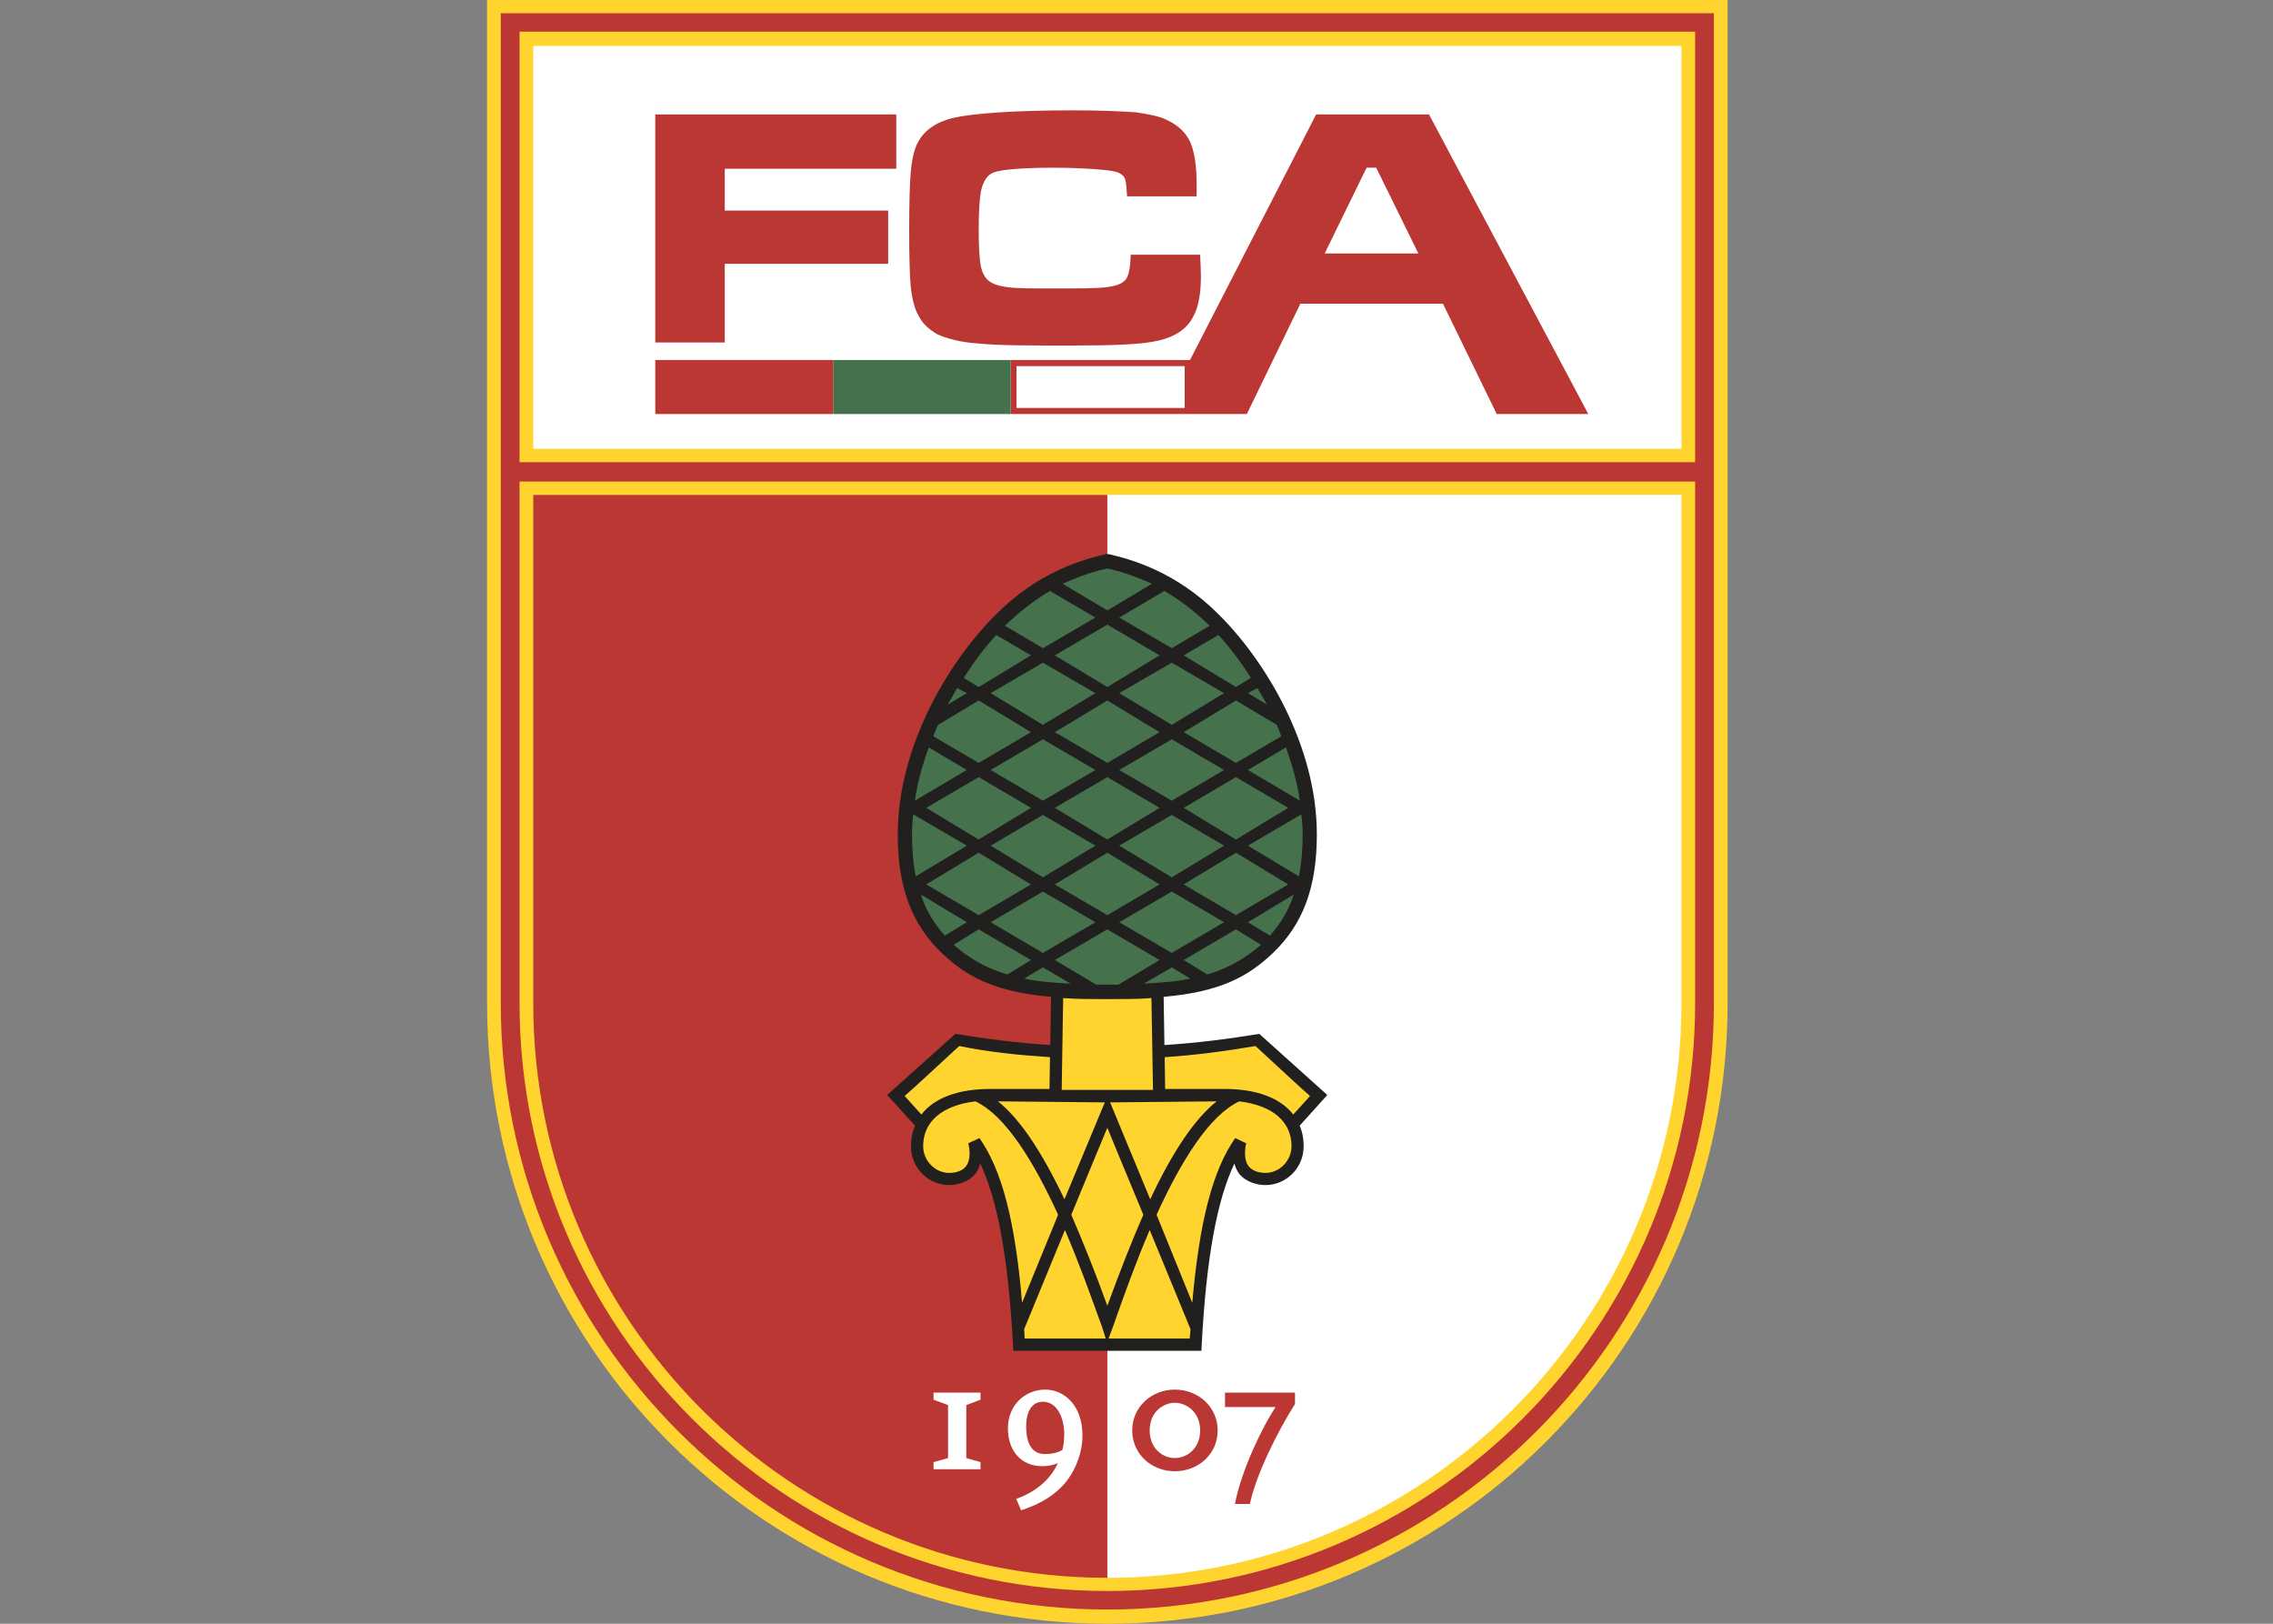 <?xml version="1.0" encoding="UTF-8"?>
<svg xmlns="http://www.w3.org/2000/svg" xmlns:xlink="http://www.w3.org/1999/xlink" width="35pt" height="25pt" viewBox="0 0 35 25" version="1.1">
<rect x="0" y="0" width="35" height="25" fill="#808080" stroke="none"/>
<g id="surface1">
<path style=" stroke:none;fill-rule:nonzero;fill:rgb(100%,83.137%,18.039%);fill-opacity:1;" d="M 7.5 0 L 7.5 15.445 C 7.5 20.719 11.777 25 17.051 25 C 22.324 25 26.602 20.719 26.602 15.445 L 26.602 0 L 7.5 0 "/>
<path style=" stroke:none;fill-rule:nonzero;fill:rgb(72.941%,21.569%,20%);fill-opacity:1;" d="M 26.391 0.203 C 26.391 0.613 26.391 15.445 26.391 15.445 C 26.391 20.594 22.199 24.781 17.051 24.781 C 11.902 24.781 7.711 20.594 7.711 15.445 C 7.711 15.445 7.711 0.613 7.711 0.203 C 8.121 0.203 25.98 0.203 26.391 0.203 "/>
<path style=" stroke:none;fill-rule:nonzero;fill:rgb(100%,83.137%,18.039%);fill-opacity:1;" d="M 8 15.445 C 8 20.434 12.062 24.496 17.051 24.496 C 22.039 24.496 26.102 20.434 26.102 15.445 C 26.102 15.445 26.102 11.336 26.102 7.414 C 21.152 7.414 14.82 7.414 8 7.414 C 8 11.336 8 15.445 8 15.445 "/>
<path style=" stroke:none;fill-rule:nonzero;fill:rgb(100%,83.137%,18.039%);fill-opacity:1;" d="M 26.102 0.488 C 25.176 0.488 8.926 0.488 8 0.488 C 8 0.914 8 3.922 8 7.117 C 14.832 7.117 21.16 7.117 26.102 7.117 C 26.102 3.922 26.102 0.914 26.102 0.488 "/>
<path style=" stroke:none;fill-rule:nonzero;fill:rgb(100%,100%,100%);fill-opacity:1;" d="M 25.891 0.707 C 25.48 0.707 8.621 0.707 8.211 0.707 C 8.211 0.883 8.211 3.746 8.211 6.91 L 25.891 6.91 C 25.891 3.746 25.891 0.883 25.891 0.707 "/>
<path style=" stroke:none;fill-rule:nonzero;fill:rgb(100%,100%,100%);fill-opacity:1;" d="M 17.051 7.621 L 17.051 24.293 C 21.922 24.293 25.891 20.324 25.891 15.445 C 25.891 15.445 25.891 11.445 25.891 7.621 C 23.273 7.621 20.285 7.621 17.051 7.621 "/>
<path style=" stroke:none;fill-rule:nonzero;fill:rgb(72.941%,21.569%,20%);fill-opacity:1;" d="M 10.09 1.762 L 13.801 1.762 L 13.801 2.598 L 11.16 2.598 L 11.16 3.242 L 13.676 3.242 L 13.676 4.062 L 11.16 4.062 L 11.16 5.273 L 10.09 5.273 L 10.09 1.762 "/>
<path style=" stroke:none;fill-rule:nonzero;fill:rgb(72.941%,21.569%,20%);fill-opacity:1;" d="M 17.41 3.922 L 18.48 3.922 C 18.488 4.094 18.492 4.203 18.492 4.25 C 18.492 4.52 18.453 4.738 18.371 4.879 C 18.281 5.055 18.109 5.18 17.848 5.242 C 17.59 5.305 17.145 5.32 16.504 5.32 C 15.836 5.32 15.359 5.32 15.074 5.289 C 14.793 5.273 14.578 5.211 14.434 5.148 C 14.305 5.07 14.211 4.992 14.145 4.863 C 14.082 4.754 14.043 4.598 14.023 4.406 C 14.008 4.25 14 3.953 14 3.543 C 14 3.133 14.008 2.832 14.023 2.66 C 14.039 2.473 14.066 2.348 14.113 2.234 C 14.211 2.016 14.406 1.875 14.707 1.809 C 15.004 1.746 15.609 1.699 16.512 1.699 C 16.965 1.699 17.293 1.715 17.5 1.73 C 17.707 1.762 17.871 1.793 17.992 1.859 C 18.152 1.938 18.262 2.047 18.328 2.188 C 18.395 2.348 18.426 2.551 18.426 2.848 C 18.426 2.867 18.426 2.914 18.426 3.023 L 17.355 3.023 C 17.348 2.898 17.34 2.816 17.332 2.785 C 17.32 2.738 17.305 2.707 17.273 2.691 C 17.23 2.645 17.129 2.629 16.965 2.613 C 16.797 2.598 16.543 2.582 16.207 2.582 C 15.871 2.582 15.641 2.598 15.512 2.613 C 15.383 2.629 15.293 2.645 15.238 2.691 C 15.176 2.738 15.129 2.832 15.105 2.945 C 15.082 3.07 15.07 3.273 15.07 3.543 C 15.07 3.793 15.082 3.984 15.102 4.094 C 15.125 4.203 15.168 4.281 15.23 4.328 C 15.293 4.375 15.387 4.406 15.52 4.422 C 15.648 4.441 15.883 4.441 16.215 4.441 C 16.625 4.441 16.898 4.441 17.035 4.422 C 17.168 4.406 17.262 4.375 17.309 4.328 C 17.375 4.281 17.406 4.141 17.41 3.922 "/>
<path style=" stroke:none;fill-rule:nonzero;fill:rgb(72.941%,21.569%,20%);fill-opacity:1;" d="M 8.211 7.621 C 8.211 11.445 8.211 15.445 8.211 15.445 C 8.211 20.324 12.176 24.293 17.051 24.293 L 17.051 7.621 C 14.258 7.621 11.285 7.621 8.211 7.621 "/>
<path style=" stroke:none;fill-rule:nonzero;fill:rgb(72.941%,21.569%,20%);fill-opacity:1;" d="M 20.398 3.902 L 21.043 2.582 L 21.191 2.582 L 21.84 3.902 Z M 22.004 1.762 L 20.266 1.762 L 18.324 5.543 L 15.562 5.543 L 15.562 6.375 L 19.199 6.375 L 20.023 4.676 L 22.219 4.676 L 23.047 6.375 L 24.457 6.375 L 22.004 1.762 "/>
<path style=" stroke:none;fill-rule:nonzero;fill:rgb(27.451%,44.314%,30.196%);fill-opacity:1;" d="M 12.828 6.375 L 15.562 6.375 L 15.562 5.543 L 12.828 5.543 Z M 12.828 6.375 "/>
<path style=" stroke:none;fill-rule:nonzero;fill:rgb(72.941%,21.569%,20%);fill-opacity:1;" d="M 10.09 6.375 L 12.828 6.375 L 12.828 5.543 L 10.09 5.543 Z M 10.09 6.375 "/>
<path style=" stroke:none;fill-rule:nonzero;fill:rgb(100%,100%,100%);fill-opacity:1;" d="M 15.652 5.637 C 15.652 5.762 15.652 6.156 15.652 6.281 C 15.758 6.281 17.176 6.281 18.242 6.281 L 18.242 5.637 C 17.398 5.637 15.777 5.637 15.652 5.637 "/>
<path style=" stroke:none;fill-rule:nonzero;fill:rgb(100%,100%,100%);fill-opacity:1;" d="M 16.086 22.387 C 15.926 22.387 15.801 22.277 15.801 21.961 C 15.801 21.742 15.883 21.582 16.059 21.582 C 16.289 21.582 16.387 21.852 16.387 22.07 C 16.387 22.168 16.379 22.246 16.359 22.324 C 16.281 22.371 16.188 22.387 16.086 22.387 Z M 16.094 21.395 C 15.785 21.395 15.52 21.633 15.52 21.992 C 15.52 22.34 15.727 22.574 16.047 22.574 C 16.137 22.574 16.215 22.559 16.289 22.527 C 16.16 22.812 15.91 22.984 15.648 23.078 L 15.723 23.254 C 15.965 23.172 16.16 23.078 16.348 22.891 C 16.504 22.734 16.668 22.434 16.668 22.102 C 16.668 21.633 16.383 21.395 16.094 21.395 "/>
<path style=" stroke:none;fill-rule:nonzero;fill:rgb(100%,100%,100%);fill-opacity:1;" d="M 14.879 21.633 L 15.098 21.551 L 15.098 21.441 L 14.375 21.441 L 14.375 21.551 L 14.598 21.633 L 14.598 22.449 L 14.375 22.512 L 14.375 22.621 L 15.098 22.621 L 15.098 22.512 L 14.879 22.449 L 14.879 21.633 "/>
<path style=" stroke:none;fill-rule:nonzero;fill:rgb(72.941%,21.569%,20%);fill-opacity:1;" d="M 18.09 22.449 C 17.91 22.449 17.703 22.309 17.703 22.023 C 17.703 21.742 17.91 21.598 18.09 21.598 C 18.27 21.598 18.48 21.742 18.48 22.023 C 18.48 22.309 18.27 22.449 18.09 22.449 Z M 18.09 21.395 C 17.73 21.395 17.434 21.664 17.434 22.023 C 17.434 22.387 17.73 22.652 18.09 22.652 C 18.453 22.652 18.75 22.387 18.75 22.023 C 18.75 21.664 18.453 21.395 18.09 21.395 "/>
<path style=" stroke:none;fill-rule:nonzero;fill:rgb(72.941%,21.569%,20%);fill-opacity:1;" d="M 18.863 21.441 L 18.863 21.664 L 19.641 21.664 C 19.453 21.945 19.117 22.621 19.016 23.156 L 19.246 23.156 C 19.34 22.703 19.68 22.023 19.941 21.617 L 19.941 21.441 L 18.863 21.441 "/>
<path style=" stroke:none;fill-rule:nonzero;fill:rgb(13.333%,12.157%,12.157%);fill-opacity:1;" d="M 20.438 16.859 L 19.391 15.918 C 18.914 15.996 18.426 16.059 17.93 16.09 L 17.918 15.348 C 18.797 15.27 19.219 15.035 19.602 14.672 C 20.062 14.23 20.277 13.664 20.277 12.848 C 20.277 11.461 19.465 10.152 18.766 9.461 C 18.109 8.801 17.422 8.613 17.07 8.531 L 17.031 8.531 C 16.68 8.613 15.988 8.801 15.336 9.461 C 14.637 10.152 13.824 11.461 13.824 12.848 C 13.824 13.664 14.039 14.23 14.5 14.672 C 14.883 15.035 15.305 15.27 16.184 15.348 L 16.172 16.09 C 15.676 16.059 15.191 15.996 14.711 15.918 L 13.66 16.859 L 14.09 17.332 C 14.047 17.426 14.027 17.539 14.027 17.648 C 14.027 17.98 14.293 18.246 14.617 18.246 C 14.715 18.246 14.898 18.215 15.016 18.074 C 15.051 18.027 15.078 17.98 15.094 17.914 C 15.363 18.48 15.527 19.379 15.598 20.703 L 15.602 20.797 L 18.5 20.797 L 18.504 20.703 C 18.574 19.379 18.738 18.48 19.008 17.914 C 19.023 17.98 19.051 18.027 19.082 18.074 C 19.203 18.215 19.383 18.246 19.484 18.246 C 19.809 18.246 20.074 17.98 20.074 17.648 C 20.074 17.539 20.055 17.426 20.012 17.332 L 20.438 16.859 "/>
<path style=" stroke:none;fill-rule:nonzero;fill:rgb(27.451%,44.314%,30.196%);fill-opacity:1;" d="M 17.223 15.16 L 17.855 14.781 L 17.051 14.309 L 16.242 14.781 L 16.879 15.16 C 16.934 15.16 16.992 15.16 17.051 15.16 C 17.109 15.16 17.168 15.16 17.223 15.16 "/>
<path style=" stroke:none;fill-rule:nonzero;fill:rgb(27.451%,44.314%,30.196%);fill-opacity:1;" d="M 18.227 10.09 L 19.031 10.578 L 19.262 10.438 C 19.105 10.188 18.934 9.965 18.762 9.777 L 18.227 10.09 "/>
<path style=" stroke:none;fill-rule:nonzero;fill:rgb(27.451%,44.314%,30.196%);fill-opacity:1;" d="M 15.07 14.309 L 14.684 14.547 C 14.902 14.734 15.148 14.895 15.512 15.004 L 15.875 14.781 L 15.07 14.309 "/>
<path style=" stroke:none;fill-rule:nonzero;fill:rgb(27.451%,44.314%,30.196%);fill-opacity:1;" d="M 15.77 15.066 C 15.973 15.113 16.211 15.129 16.488 15.145 L 16.059 14.895 L 15.77 15.066 "/>
<path style=" stroke:none;fill-rule:nonzero;fill:rgb(27.451%,44.314%,30.196%);fill-opacity:1;" d="M 17.613 15.145 C 17.891 15.129 18.129 15.113 18.328 15.066 L 18.043 14.895 L 17.613 15.145 "/>
<path style=" stroke:none;fill-rule:nonzero;fill:rgb(27.451%,44.314%,30.196%);fill-opacity:1;" d="M 19.555 14.406 C 19.719 14.215 19.84 14.027 19.922 13.773 L 19.215 14.199 L 19.555 14.406 "/>
<path style=" stroke:none;fill-rule:nonzero;fill:rgb(27.451%,44.314%,30.196%);fill-opacity:1;" d="M 20.016 12.328 C 19.973 12.043 19.898 11.777 19.801 11.508 L 19.215 11.855 L 20.016 12.328 "/>
<path style=" stroke:none;fill-rule:nonzero;fill:rgb(27.451%,44.314%,30.196%);fill-opacity:1;" d="M 20.031 12.547 L 20.023 12.547 L 19.215 13.02 L 20 13.492 C 20.039 13.305 20.059 13.082 20.059 12.848 C 20.059 12.75 20.051 12.641 20.039 12.547 L 20.031 12.547 "/>
<path style=" stroke:none;fill-rule:nonzero;fill:rgb(27.451%,44.314%,30.196%);fill-opacity:1;" d="M 18.227 14.781 L 18.59 15.004 C 18.953 14.895 19.195 14.734 19.418 14.547 L 19.031 14.309 L 18.227 14.781 "/>
<path style=" stroke:none;fill-rule:nonzero;fill:rgb(27.451%,44.314%,30.196%);fill-opacity:1;" d="M 14.18 13.773 C 14.262 14.027 14.383 14.215 14.547 14.406 L 14.887 14.199 L 14.18 13.773 "/>
<path style=" stroke:none;fill-rule:nonzero;fill:rgb(27.451%,44.314%,30.196%);fill-opacity:1;" d="M 17.738 8.988 C 17.461 8.863 17.219 8.785 17.051 8.754 C 16.883 8.785 16.641 8.863 16.363 8.988 L 17.051 9.398 L 17.738 8.988 "/>
<path style=" stroke:none;fill-rule:nonzero;fill:rgb(27.451%,44.314%,30.196%);fill-opacity:1;" d="M 16.867 9.508 L 16.168 9.098 C 15.953 9.227 15.719 9.398 15.492 9.617 C 15.484 9.617 15.48 9.633 15.473 9.633 L 16.059 9.98 L 16.867 9.508 "/>
<path style=" stroke:none;fill-rule:nonzero;fill:rgb(27.451%,44.314%,30.196%);fill-opacity:1;" d="M 18.043 9.98 L 18.629 9.633 C 18.621 9.633 18.617 9.617 18.609 9.617 C 18.383 9.398 18.148 9.227 17.93 9.098 L 17.234 9.508 L 18.043 9.98 "/>
<path style=" stroke:none;fill-rule:nonzero;fill:rgb(27.451%,44.314%,30.196%);fill-opacity:1;" d="M 15.875 10.09 L 15.34 9.777 C 15.168 9.965 14.996 10.188 14.84 10.438 L 15.07 10.578 L 15.875 10.09 "/>
<path style=" stroke:none;fill-rule:nonzero;fill:rgb(27.451%,44.314%,30.196%);fill-opacity:1;" d="M 14.078 12.547 L 14.059 12.547 C 14.051 12.641 14.043 12.75 14.043 12.848 C 14.043 13.082 14.062 13.305 14.102 13.492 L 14.887 13.02 L 14.078 12.547 "/>
<path style=" stroke:none;fill-rule:nonzero;fill:rgb(27.451%,44.314%,30.196%);fill-opacity:1;" d="M 14.301 11.508 C 14.203 11.777 14.129 12.043 14.086 12.328 L 14.887 11.855 L 14.301 11.508 "/>
<path style=" stroke:none;fill-rule:nonzero;fill:rgb(27.451%,44.314%,30.196%);fill-opacity:1;" d="M 14.738 10.594 C 14.691 10.672 14.641 10.77 14.594 10.848 L 14.887 10.672 L 14.738 10.594 "/>
<path style=" stroke:none;fill-rule:nonzero;fill:rgb(27.451%,44.314%,30.196%);fill-opacity:1;" d="M 15.07 11.746 L 15.875 11.273 L 15.07 10.785 L 14.445 11.16 C 14.418 11.211 14.395 11.273 14.371 11.336 L 15.07 11.746 "/>
<path style=" stroke:none;fill-rule:nonzero;fill:rgb(27.451%,44.314%,30.196%);fill-opacity:1;" d="M 16.242 12.438 L 17.051 12.926 L 17.855 12.438 L 17.051 11.965 L 16.242 12.438 "/>
<path style=" stroke:none;fill-rule:nonzero;fill:rgb(27.451%,44.314%,30.196%);fill-opacity:1;" d="M 15.07 13.129 L 14.262 13.617 L 15.07 14.09 L 15.875 13.617 L 15.07 13.129 "/>
<path style=" stroke:none;fill-rule:nonzero;fill:rgb(27.451%,44.314%,30.196%);fill-opacity:1;" d="M 15.254 14.199 L 16.059 14.672 L 16.867 14.199 L 16.059 13.727 L 15.254 14.199 "/>
<path style=" stroke:none;fill-rule:nonzero;fill:rgb(27.451%,44.314%,30.196%);fill-opacity:1;" d="M 15.875 12.438 L 15.07 11.965 L 14.262 12.438 L 15.07 12.926 L 15.875 12.438 "/>
<path style=" stroke:none;fill-rule:nonzero;fill:rgb(27.451%,44.314%,30.196%);fill-opacity:1;" d="M 16.867 10.672 L 16.059 10.203 L 15.254 10.672 L 16.059 11.16 L 16.867 10.672 "/>
<path style=" stroke:none;fill-rule:nonzero;fill:rgb(27.451%,44.314%,30.196%);fill-opacity:1;" d="M 16.867 11.855 L 16.059 11.383 L 15.254 11.855 L 16.059 12.328 L 16.867 11.855 "/>
<path style=" stroke:none;fill-rule:nonzero;fill:rgb(27.451%,44.314%,30.196%);fill-opacity:1;" d="M 17.051 13.129 L 16.242 13.617 L 17.051 14.09 L 17.855 13.617 L 17.051 13.129 "/>
<path style=" stroke:none;fill-rule:nonzero;fill:rgb(27.451%,44.314%,30.196%);fill-opacity:1;" d="M 17.234 14.199 L 18.043 14.672 L 18.848 14.199 L 18.043 13.727 L 17.234 14.199 "/>
<path style=" stroke:none;fill-rule:nonzero;fill:rgb(27.451%,44.314%,30.196%);fill-opacity:1;" d="M 17.234 11.855 L 18.043 12.328 L 18.848 11.855 L 18.043 11.383 L 17.234 11.855 "/>
<path style=" stroke:none;fill-rule:nonzero;fill:rgb(27.451%,44.314%,30.196%);fill-opacity:1;" d="M 19.031 12.926 L 19.836 12.438 L 19.031 11.965 L 18.227 12.438 L 19.031 12.926 "/>
<path style=" stroke:none;fill-rule:nonzero;fill:rgb(27.451%,44.314%,30.196%);fill-opacity:1;" d="M 18.227 13.617 L 19.031 14.09 L 19.836 13.617 L 19.031 13.129 L 18.227 13.617 "/>
<path style=" stroke:none;fill-rule:nonzero;fill:rgb(27.451%,44.314%,30.196%);fill-opacity:1;" d="M 17.234 10.672 L 18.043 11.16 L 18.848 10.672 L 18.043 10.203 L 17.234 10.672 "/>
<path style=" stroke:none;fill-rule:nonzero;fill:rgb(27.451%,44.314%,30.196%);fill-opacity:1;" d="M 17.855 10.09 L 17.051 9.617 L 16.242 10.09 L 17.051 10.578 L 17.855 10.09 "/>
<path style=" stroke:none;fill-rule:nonzero;fill:rgb(27.451%,44.314%,30.196%);fill-opacity:1;" d="M 19.508 10.848 C 19.461 10.77 19.414 10.672 19.359 10.594 L 19.215 10.672 L 19.508 10.848 "/>
<path style=" stroke:none;fill-rule:nonzero;fill:rgb(27.451%,44.314%,30.196%);fill-opacity:1;" d="M 19.031 10.785 L 18.227 11.273 L 19.031 11.746 L 19.73 11.336 C 19.707 11.273 19.684 11.211 19.66 11.16 L 19.031 10.785 "/>
<path style=" stroke:none;fill-rule:nonzero;fill:rgb(27.451%,44.314%,30.196%);fill-opacity:1;" d="M 15.254 13.02 L 16.059 13.508 L 16.867 13.02 L 16.059 12.547 L 15.254 13.02 "/>
<path style=" stroke:none;fill-rule:nonzero;fill:rgb(27.451%,44.314%,30.196%);fill-opacity:1;" d="M 17.051 10.785 L 16.242 11.273 L 17.051 11.746 L 17.855 11.273 L 17.051 10.785 "/>
<path style=" stroke:none;fill-rule:nonzero;fill:rgb(27.451%,44.314%,30.196%);fill-opacity:1;" d="M 18.848 13.02 L 18.043 12.547 L 17.234 13.02 L 18.043 13.508 L 18.848 13.02 "/>
<path style=" stroke:none;fill-rule:nonzero;fill:rgb(100%,83.137%,18.039%);fill-opacity:1;" d="M 15.25 16.766 L 16.16 16.766 L 16.168 16.277 C 15.695 16.246 15.227 16.199 14.77 16.105 C 14.426 16.422 14.125 16.703 13.93 16.875 L 14.188 17.16 C 14.383 16.906 14.75 16.766 15.25 16.766 "/>
<path style=" stroke:none;fill-rule:nonzero;fill:rgb(100%,83.137%,18.039%);fill-opacity:1;" d="M 19.332 16.105 C 18.871 16.184 18.406 16.246 17.934 16.277 L 17.941 16.766 L 18.852 16.766 C 19.352 16.766 19.715 16.906 19.914 17.16 L 20.172 16.875 C 19.977 16.703 19.676 16.422 19.332 16.105 "/>
<path style=" stroke:none;fill-rule:nonzero;fill:rgb(100%,83.137%,18.039%);fill-opacity:1;" d="M 17.051 16.781 L 16.348 16.781 L 16.371 15.367 C 16.574 15.383 16.801 15.383 17.051 15.383 C 17.305 15.383 17.527 15.383 17.73 15.367 L 17.754 16.781 L 17.051 16.781 "/>
<path style=" stroke:none;fill-rule:nonzero;fill:rgb(100%,83.137%,18.039%);fill-opacity:1;" d="M 15.02 16.957 C 14.504 17.02 14.215 17.27 14.215 17.648 C 14.215 17.867 14.395 18.059 14.617 18.059 C 14.684 18.059 14.805 18.043 14.871 17.961 C 14.934 17.883 14.945 17.758 14.91 17.602 L 15.082 17.523 C 15.426 18.012 15.633 18.797 15.738 20.059 L 16.293 18.703 C 15.91 17.867 15.48 17.176 15.02 16.957 "/>
<path style=" stroke:none;fill-rule:nonzero;fill:rgb(100%,83.137%,18.039%);fill-opacity:1;" d="M 16.391 18.465 L 17.012 16.973 L 15.367 16.957 C 15.699 17.223 16.031 17.711 16.391 18.465 "/>
<path style=" stroke:none;fill-rule:nonzero;fill:rgb(100%,83.137%,18.039%);fill-opacity:1;" d="M 18.734 16.957 L 17.094 16.973 L 17.711 18.465 C 18.066 17.711 18.402 17.223 18.734 16.957 "/>
<path style=" stroke:none;fill-rule:nonzero;fill:rgb(100%,83.137%,18.039%);fill-opacity:1;" d="M 16.496 18.703 C 16.672 19.113 16.859 19.57 17.051 20.105 C 17.246 19.57 17.426 19.113 17.605 18.703 C 17.344 18.074 17.109 17.508 17.051 17.363 C 16.988 17.508 16.758 18.074 16.496 18.703 "/>
<path style=" stroke:none;fill-rule:nonzero;fill:rgb(100%,83.137%,18.039%);fill-opacity:1;" d="M 16.398 18.938 C 16.164 19.504 15.926 20.09 15.77 20.465 C 15.773 20.512 15.777 20.559 15.777 20.609 C 15.859 20.609 16.441 20.609 17.027 20.609 L 16.965 20.418 C 16.789 19.93 16.602 19.41 16.398 18.938 "/>
<path style=" stroke:none;fill-rule:nonzero;fill:rgb(100%,83.137%,18.039%);fill-opacity:1;" d="M 19.082 16.957 C 18.621 17.176 18.191 17.867 17.809 18.703 L 18.359 20.059 C 18.469 18.797 18.676 18.012 19.02 17.523 L 19.188 17.602 C 19.156 17.758 19.168 17.883 19.23 17.961 C 19.301 18.043 19.418 18.059 19.484 18.059 C 19.707 18.059 19.887 17.867 19.887 17.648 C 19.887 17.27 19.598 17.02 19.082 16.957 "/>
<path style=" stroke:none;fill-rule:nonzero;fill:rgb(100%,83.137%,18.039%);fill-opacity:1;" d="M 17.141 20.418 L 17.07 20.609 C 17.66 20.609 18.246 20.609 18.32 20.609 C 18.324 20.559 18.328 20.512 18.332 20.465 C 18.176 20.09 17.938 19.504 17.703 18.938 C 17.5 19.41 17.312 19.93 17.141 20.418 "/>
</g>
</svg>
